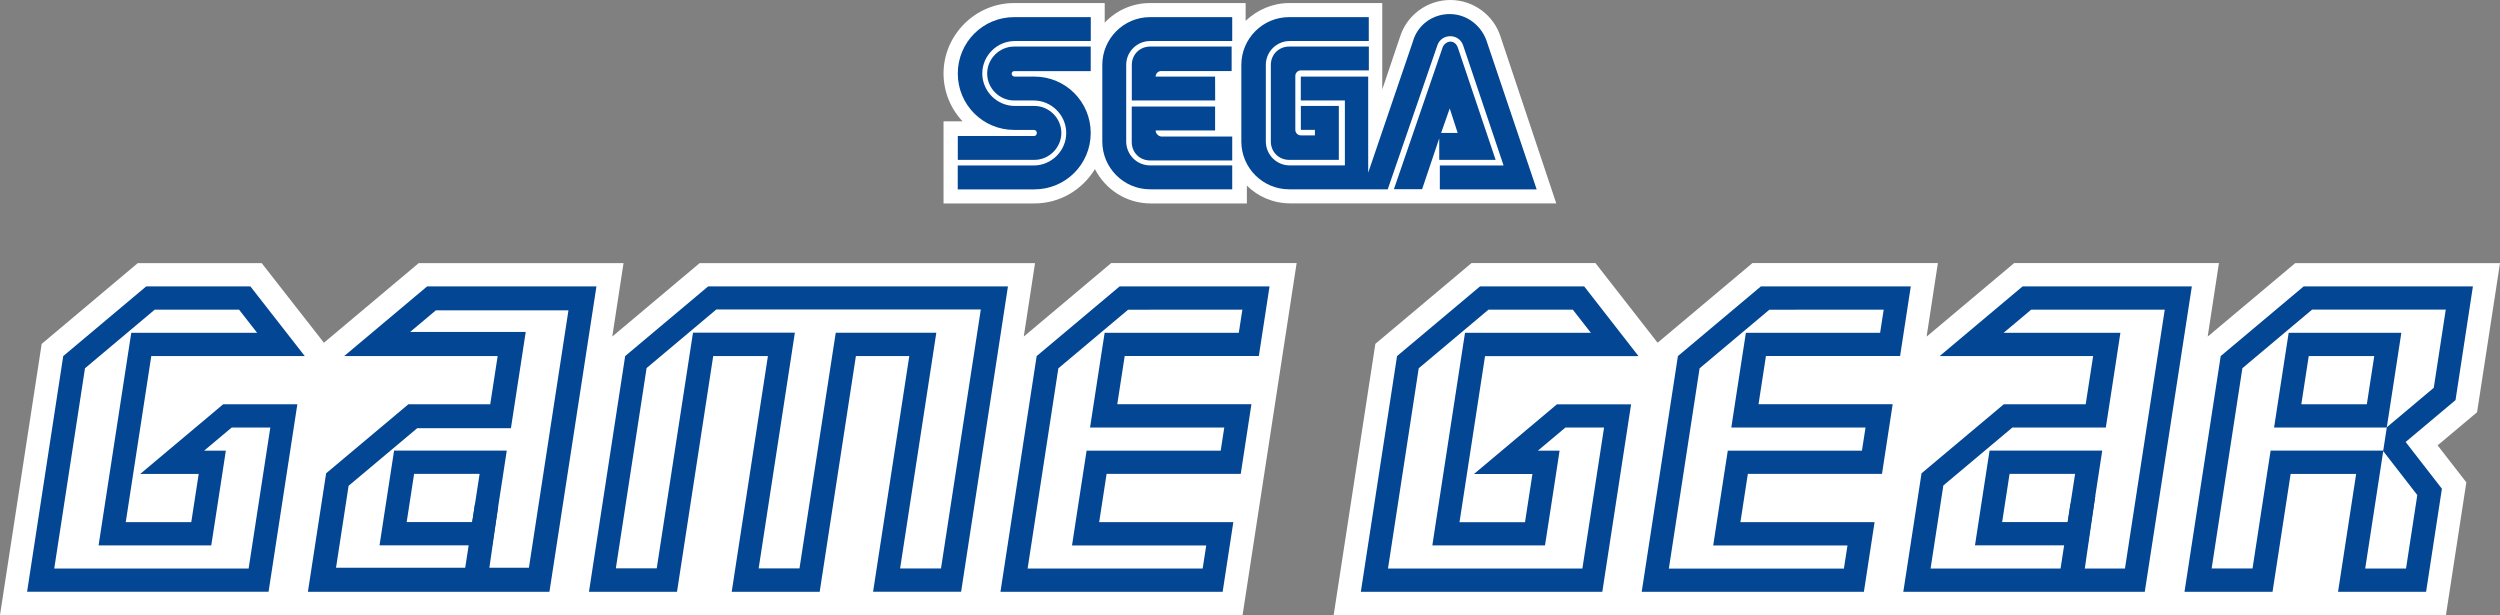 <?xml version="1.0" encoding="utf-8"?>
<!-- Generator: Adobe Illustrator 25.4.1, SVG Export Plug-In . SVG Version: 6.00 Build 0)  -->
<svg version="1.1" xmlns="http://www.w3.org/2000/svg" xmlns:xlink="http://www.w3.org/1999/xlink" x="0px" y="0px"
	 viewBox="0 0 3839 944.4" style="enable-background:new 0 0 3839 944.4;" xml:space="preserve">
<rect x="0" y="0" width="3839" height="944.4" fill="#808080" stroke="none"/>
<style type="text/css">
	.st0{fill:#FFFFFF;}
	.st1{fill:#034693;}
</style>
<g id="Layer_1">
	<g>
		<g>
			<g>
				<g>
					<g>
						<path class="st0" d="M1572.1,516.8l17.3-112.7h-515.1L940.2,516.8l17.3-112.7H642.9L497.4,526.3l-95.5-122.2H211.5L64,528.1
							L0,944.4h1908.1l83-540.4h-284.8L1572.1,516.8z"/>
						<path class="st0" d="M3839,404.1h-314.5l-134.4,112.8l17.3-112.9h-314.5l-134.4,112.9l17.3-112.9H2691l-145.6,122.3L2450,404
							h-190.4L2112,528l-64,416.4H3756l31.3-203.7l-44.1-56.8l60.6-50.9L3839,404.1z"/>
					</g>
					<path class="st1" d="M2892.6,475.5l-5.5,35.5h-175.4h-30.7l-4.7,30.3l-11.4,74l-6.3,41.2h41.7h164.4l-5.5,35.5h-175.4h-30.6
						l-4.7,30.3l-11.4,74.1l-6.3,41.2h41.7H2837l-5.5,35.5h-268.8l47.2-307.5l107.1-90L2892.6,475.5 M2934.2,439.8H2704l-127.4,107
						l-55.6,362h341.2l16.4-107h-206l11.4-74.1h206l16.4-107h-206l11.4-74h206L2934.2,439.8L2934.2,439.8z"/>
					<path class="st1" d="M1907.8,475.5l-5.5,35.5H1727h-30.7l-4.7,30.3l-11.4,74l-6.3,41.2h41.7h164.4l-5.5,35.5h-175.4h-30.5
						l-4.7,30.3l-11.4,74.1l-6.3,41.2h41.7h164.4l-5.5,35.5h-268.8l47.2-307.5l107.1-90L1907.8,475.5 M1949.5,439.8h-230.2
						l-127.4,107l-55.6,362h341.2l16.4-107h-206l11.4-74.1h206l16.4-107h-206l11.4-74h206L1949.5,439.8L1949.5,439.8z"/>
					<path class="st1" d="M1506.1,475.5L1445,872.9h-62.8l49.3-320.8l6.3-41.2h-41.7h-82h-30.7l-4.7,30.3l-51,331.6H1165l49.3-320.8
						l6.3-41.2h-41.7h-84h-30.7l-4.7,30.3l-51,331.6h-62.8l47.2-307.5l107.1-90h406.1 M1547.8,439.8h-460.4L960,546.8l-55.6,362
						h135.2l55.6-362h84l-55.6,362h135.1l55.6-362h82l-55.6,361.9h135.2L1547.8,439.8L1547.8,439.8z"/>
					<path class="st1" d="M2415.2,475.5l27.7,35.5h-162.5h-30.7l-4.7,30.3l-39.2,255l-6.3,41.2h41.7h100.6h30.7l4.7-30.3l11.4-74
						l6.3-41.2h-33.3l42.3-35.5h59.3L2429.9,873h-298.5l47.2-307.5l107.1-90L2415.2,475.5 M2432.7,439.8h-160l-127.4,107l-55.6,362
						h370.8l44.2-287.9h-113.9l-127.4,107h89.8l-11.4,74h-100.6l39.2-255h235.7L2432.7,439.8L2432.7,439.8z"/>
					<path class="st1" d="M367.1,475.5l27.7,35.5H232.3h-30.7l-4.7,30.3l-39.2,255l-6.3,41.2h41.7h100.6h30.7l4.7-30.3l11.4-74
						l6.3-41.2h-33.3l42.3-35.5h59.3L381.8,873H83.3l47.2-307.5l107.1-90L367.1,475.5 M384.5,439.8h-160l-127.4,107L41.6,908.7
						h370.8l44.2-287.9H342.7l-127.4,107h89.8l-11.4,74H193.1l39.2-255h235.7L384.5,439.8L384.5,439.8z"/>
					<g>
						<g>
							<path class="st1" d="M3645.9,546.8l-11.4,74h-100.6l11.4-74H3645.9 M3687.5,511h-41.7h-100.6h-30.7l-4.7,30.3l-11.4,74
								l-6.3,41.2h41.7h100.6h30.7l4.7-30.3l11.4-74L3687.5,511L3687.5,511z"/>
						</g>
					</g>
					<g>
						<path class="st1" d="M3186.5,727.7l-11.4,74h-100.6l11.4-74H3186.5 M3228.2,691.9h-41.7h-100.6h-30.7l-4.7,30.3l-11.4,74
							l-6.3,41.2h41.7h100.6h30.7l4.7-30.3l11.4-74L3228.2,691.9L3228.2,691.9z"/>
					</g>
					<path class="st1" d="M3324.2,475.5L3263.1,873h-298.5l19.6-127.5l106-89H3203h30.7l4.7-30.3l11.4-74l6.3-41.2h-41.7h-137.6
						l42.3-35.5L3324.2,475.5 M3365.8,439.8h-259.9l-127.4,107h235.7l-11.4,74h-125.8l-126.3,106l-28,182h370.8L3365.8,439.8
						L3365.8,439.8z"/>
					<g>
						<path class="st1" d="M736.5,727.7l-11.4,74H624.5l11.4-74H736.5 M778.2,691.9h-41.7H635.9h-30.7l-4.7,30.3l-11.4,74l-6.3,41.2
							h41.7h100.6h30.7l4.7-30.3l11.4-74L778.2,691.9L778.2,691.9z"/>
					</g>
					<path class="st1" d="M872.9,476.6l-60.7,395.2H516L535.3,746l105.4-88.5H753h31.6l4.8-31.3l11.4-74l6.5-42.5h-43H629.8
						l39.6-33.2H872.9 M915.9,439.8H655.9l-127.4,107h235.7l-11.4,74H627.1l-126.3,106l-28,182h370.9L915.9,439.8L915.9,439.8z"/>
					<polygon class="st1" points="729.5,773.3 712.7,882.8 749.6,885 765,777.7 					"/>
					<polygon class="st1" points="3179.5,773.3 3162.7,882.8 3200.7,878 3217.5,761.7 					"/>
					<path class="st1" d="M3797.4,439.8h-259.9l-127.4,107l-55.6,362h135.2l27.8-181h100.6l-27.8,181h135.2l24.3-158.3l-55.7-71.8
						l76.6-64.3L3797.4,439.8z M3737.3,595.5l-66.3,55.7l-5.8,4.9l-5.6,36.5l6.1,7.9l46.3,59.7L3694.7,873H3632l21.5-139.9l6.2-40.6
						l0.8-0.6h-42.4h-100.6h-30.7l-4.7,30.3L3459,872.9h-62.8l47.2-307.5l107.1-90h205.2L3737.3,595.5z"/>
				</g>
			</g>
		</g>
		<g>
			<path class="st0" d="M2304.3,56.5c-10.4-33-41.5-56.5-77.2-56.5c-35.8,0-66.8,23.5-77.2,56.5l-27.3,80.9V4.7h-143
				c-25.4,0-48.9,10.4-66.8,27.3V4.7h-146.8c-27.3,0-51.8,11.3-69.6,30.1V4.7h-139.3c-59.3,0-108.2,48.9-108.2,108.2
				c0,28.2,11.3,54.6,29.2,73.4h-29.2v126.1h139.3c39.5,0,73.4-20.7,93.2-52.7c16,31.1,48,52.7,85.6,52.7h147.7V285
				c16.9,16.9,40.5,27.3,66.8,27.3h408.3L2304.3,56.5z"/>
			<g>
				<g>
					<path class="st1" d="M1588.4,208.8h-117.6v36.7h117.6c22.6,0,41.4-18.8,41.4-41.4s-18.8-41.4-41.4-41.4h-30.1
						c-27.3,0-49.9-22.6-49.9-49.9S1531,63,1558.3,63H1675V26.3h-117.6c-48,0-86.6,38.6-86.6,86.6s38.6,86.6,86.6,86.6h30.1
						c2.8,0,4.7,1.9,4.7,4.7C1592.1,206.9,1590.3,208.8,1588.4,208.8z"/>
					<path class="st1" d="M1557.3,109.2h117.6V71.5h-117.6c-22.6,0-41.4,18.8-41.4,41.4s18.8,41.4,41.4,41.4h30.1
						c27.3,0,49.9,22.6,49.9,49.9s-22.6,49.9-49.9,49.9h-116.7v36.7h117.6c48,0,86.6-38.6,86.6-86.6s-38.6-86.6-86.6-86.6h-30.1
						c-2.8,0-4.7-1.9-4.7-4.7C1553.6,111,1555.5,109.2,1557.3,109.2z"/>
				</g>
				<g>
					<path class="st1" d="M1979.7,71.5c-16,0-28.2,12.2-28.2,28.2v117.6c0,16,12.2,28.2,28.2,28.2h76.2v-82.8h-58.3v36.7h21.6v8.5
						h-21.6c-4.7,0-8.5-3.8-8.5-8.5v-82.8c0-4.7,3.8-8.5,8.5-8.5H2102V71.5H1979.7z"/>
					<path class="st1" d="M2211.1,245.5h85.6l-58.3-173.1c-1.9-4.7-5.6-8.5-11.3-8.5c-4.7,0-9.4,3.8-11.3,7.5l-75.3,219.1h43.3
						l26.3-78.1v32.9L2211.1,245.5L2211.1,245.5z M2226.2,166.5l12.2,37.6H2213L2226.2,166.5z"/>
					<path class="st1" d="M2283.5,64.9c-7.5-24.5-30.1-43.3-57.4-43.3c-27.3,0-49.9,17.9-56.5,42.3L2101,265.2V117.6h-103.5v36.7
						h67.7v99.7h-84.7c-20.7,0-36.7-16.9-36.7-36.7V99.7c0-20.7,16.9-36.7,36.7-36.7h121.4V26.3h-122.3c-40.5,0-73.4,32.9-73.4,73.4
						v117.6c0,40.5,32.9,73.4,73.4,73.4H2131l76.2-221c2.8-8.5,10.4-14.1,19.8-14.1c9.4,0,16.9,5.6,19.8,14.1l62.1,184.4H2211v36.7
						h148.7l0,0L2283.5,64.9z"/>
				</g>
				<g>
					<path class="st1" d="M1766.1,254c-20.7,0-36.7-16.9-36.7-36.7V99.7c0-20.7,16.9-36.7,36.7-36.7h126.1V26.3h-126.1
						c-40.5,0-73.4,32.9-73.4,73.4v117.6c0,40.5,32.9,73.4,73.4,73.4h126.1v-36.7L1766.1,254L1766.1,254z"/>
					<path class="st1" d="M1774.6,200.3h91.3v-36.7h-128v54.6c0,16,12.2,28.2,28.2,28.2h126.1v-36.7H1783
						C1778.4,208.8,1774.6,205,1774.6,200.3z"/>
					<path class="st1" d="M1865.9,117.6h-91.3c0-4.7,3.8-8.5,8.5-8.5h108.2V71.5h-125.1c-16,0-28.2,12.2-28.2,28.2v54.6h128
						C1865.9,154.3,1865.9,117.6,1865.9,117.6z"/>
				</g>
			</g>
		</g>
	</g>
</g>
<g id="Layer_2">
</g>
</svg>
